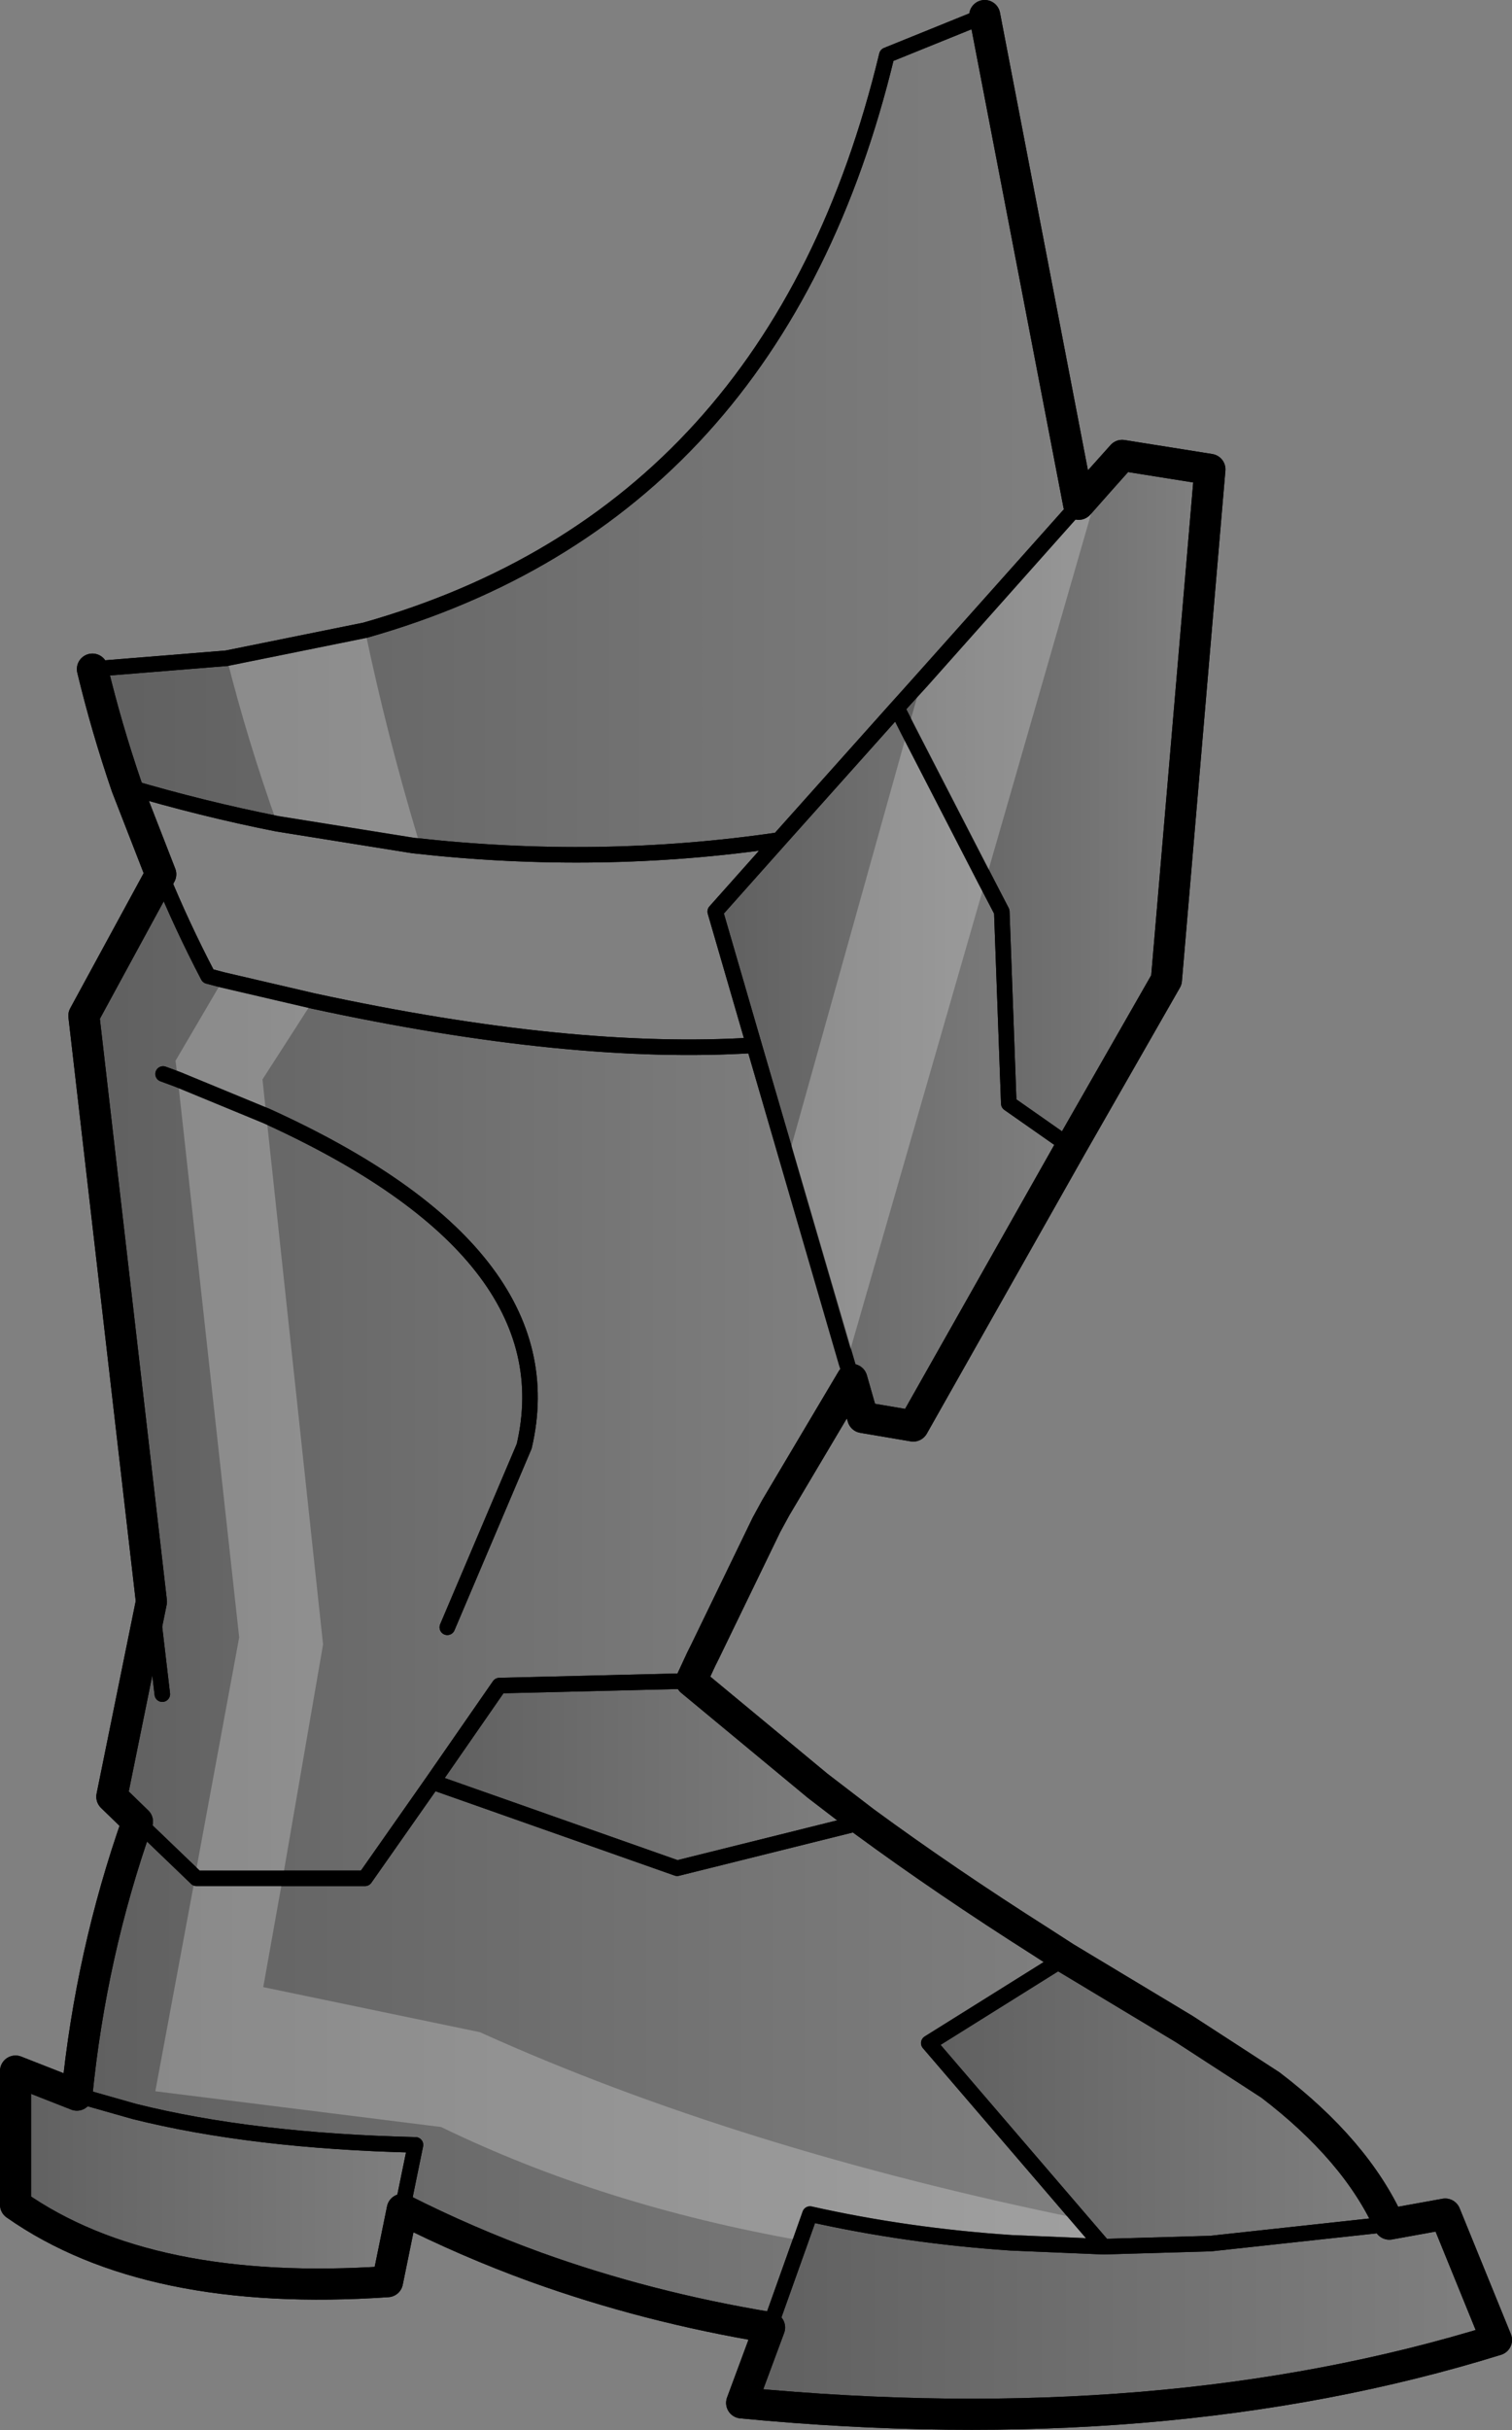<?xml version="1.0" encoding="UTF-8" standalone="no"?>
<svg xmlns:xlink="http://www.w3.org/1999/xlink" height="156.35px" width="97.35px" xmlns="http://www.w3.org/2000/svg">
  <rect width="100%" height="100%" fill="#808080" stroke="none"/>
  <g transform="matrix(1.0, 0.0, 0.0, 1.0, -211.45, -282.45)">
    <path d="M300.9 425.55 L304.5 424.9 307.8 433.0 Q286.35 439.65 259.2 437.05 L261.0 432.2 263.6 424.9 Q269.85 426.3 276.55 426.75 L282.5 427.0 289.4 426.8 300.9 425.55" fill="url(#gradient0)" fill-rule="evenodd" stroke="none"/>
    <path d="M280.05 408.4 L287.7 413.0 293.25 416.6 Q298.75 420.8 300.9 425.55 L289.4 426.8 282.5 427.0 271.25 413.9 280.05 408.4" fill="url(#gradient1)" fill-rule="evenodd" stroke="none"/>
    <path d="M267.1 399.65 Q272.35 403.5 278.5 407.4 L280.05 408.4 271.25 413.9 282.5 427.0 276.55 426.75 Q269.85 426.3 263.6 424.9 L261.0 432.2 Q253.1 430.9 245.9 428.3 241.5 426.7 237.35 424.6 L238.2 420.45 Q227.7 420.2 220.1 418.3 L216.4 417.25 Q217.3 408.15 220.3 399.65 L224.1 403.3 234.95 403.3 239.3 397.1 255.05 402.65 267.1 399.65" fill="url(#gradient2)" fill-rule="evenodd" stroke="none"/>
    <path d="M255.95 390.6 L264.1 397.35 267.1 399.65 255.05 402.65 239.3 397.1 243.6 390.9 255.95 390.6" fill="url(#gradient3)" fill-rule="evenodd" stroke="none"/>
    <path d="M266.3 371.2 L261.4 379.45 261.1 380.0 260.8 380.55 256.85 388.7 256.6 389.2 255.95 390.6 243.6 390.9 239.3 397.1 234.95 403.3 224.1 403.3 220.3 399.65 218.65 398.05 221.2 385.5 216.85 347.8 221.8 338.7 Q223.15 342.0 224.85 345.25 L225.8 345.5 231.6 346.85 Q248.25 350.45 260.0 349.7 L266.3 371.2 M221.95 351.55 L222.9 351.9 228.6 354.25 Q248.1 363.1 245.2 375.5 L240.25 387.15 245.2 375.5 Q248.1 363.1 228.6 354.25 L222.9 351.9 221.95 351.55 M221.9 391.45 L221.2 385.5 221.9 391.45" fill="url(#gradient4)" fill-rule="evenodd" stroke="none"/>
    <path d="M237.35 424.6 L236.4 429.25 Q221.0 430.3 212.45 424.3 L212.45 415.7 216.4 417.25 220.1 418.3 Q227.7 420.2 238.2 420.45 L237.35 424.6" fill="url(#gradient5)" fill-rule="evenodd" stroke="none"/>
    <path d="M280.4 356.25 L270.25 374.2 267.0 373.65 266.3 371.2 260.0 349.7 257.5 341.1 261.6 336.5 269.2 328.0 275.95 341.1 276.4 353.45 280.4 356.25" fill="url(#gradient6)" fill-rule="evenodd" stroke="none"/>
    <path d="M280.9 314.9 L283.7 311.75 289.35 312.65 286.55 345.5 280.4 356.25 276.4 353.45 275.95 341.1 269.2 328.0 280.9 314.9" fill="url(#gradient7)" fill-rule="evenodd" stroke="none"/>
    <path d="M217.4 325.5 L226.05 324.8 234.95 323.0 Q261.45 315.5 268.55 286.0 L274.85 283.45 280.9 314.9 269.2 328.0 261.6 336.5 Q250.05 338.2 238.05 336.85 L229.3 335.45 Q224.5 334.5 219.6 333.05 218.3 329.25 217.4 325.5" fill="url(#gradient8)" fill-rule="evenodd" stroke="none"/>
    <path d="M274.85 283.45 L280.9 314.9 283.7 311.75 289.35 312.65 286.55 345.5 280.4 356.25 270.25 374.2 267.0 373.65 266.3 371.2 261.4 379.45 261.1 380.0 260.8 380.55 256.85 388.7 256.6 389.2 255.95 390.6 264.1 397.35 267.1 399.65 Q272.35 403.5 278.5 407.4 L280.05 408.4 287.7 413.0 293.25 416.6 Q298.75 420.8 300.9 425.55 L304.5 424.9 307.8 433.0 Q286.35 439.65 259.2 437.05 L261.0 432.2 Q253.1 430.9 245.9 428.3 241.5 426.7 237.35 424.6 L236.4 429.25 Q221.0 430.3 212.45 424.3 L212.45 415.7 216.4 417.25 Q217.3 408.15 220.3 399.65 L218.65 398.05 221.2 385.5 216.85 347.8 221.8 338.7 219.6 333.05 Q218.3 329.25 217.4 325.5" fill="none" stroke="#000000" stroke-linecap="round" stroke-linejoin="round" stroke-width="2.0"/>
    <path d="M217.4 325.5 L226.05 324.8 234.95 323.0 Q261.45 315.5 268.55 286.0 L274.85 283.45 M219.6 333.05 Q224.5 334.5 229.3 335.45 L238.05 336.85 Q250.05 338.2 261.6 336.5 L269.2 328.0 280.9 314.9 M260.0 349.7 Q248.25 350.45 231.6 346.85 L225.8 345.5 224.85 345.25 Q223.15 342.0 221.8 338.7 M221.2 385.5 L221.9 391.45 M240.25 387.15 L245.2 375.5 Q248.1 363.1 228.6 354.25 L222.9 351.9 221.95 351.55 M280.4 356.25 L276.4 353.45 275.95 341.1 269.2 328.0 M261.6 336.5 L257.5 341.1 260.0 349.7 266.3 371.2 M239.3 397.1 L243.6 390.9 255.95 390.6 M300.9 425.55 L289.4 426.8 282.5 427.0 276.55 426.75 Q269.85 426.3 263.6 424.9 L261.0 432.2 M282.5 427.0 L271.25 413.9 280.05 408.4 M239.3 397.1 L255.05 402.65 267.1 399.65 M220.3 399.65 L224.1 403.3 234.95 403.3 239.3 397.1 M237.35 424.6 L238.2 420.45 Q227.7 420.2 220.1 418.3 L216.4 417.25" fill="none" stroke="#000000" stroke-linecap="round" stroke-linejoin="round" stroke-width="1.0"/>
    <path d="M280.9 314.9 L282.35 313.25 274.9 339.1 265.95 370.15 262.15 357.1 269.9 329.4 270.8 326.25 280.9 314.9 M226.05 324.8 L234.95 323.0 Q236.35 329.7 238.35 336.35 L238.05 336.85 229.3 335.45 Q227.4 330.15 226.05 324.8 M222.9 351.9 L222.75 350.7 225.8 345.5 231.6 346.85 228.35 351.9 228.6 354.25 232.25 388.25 229.65 403.3 224.1 403.3 229.65 403.3 228.4 410.3 242.35 413.2 Q258.95 420.7 280.95 425.2 L282.5 427.0 276.55 426.75 Q269.85 426.3 263.6 424.9 L263.0 426.6 Q250.25 424.35 239.85 419.3 L221.45 417.0 224.0 403.3 224.1 403.3 224.0 403.2 226.85 387.8 222.9 351.9 228.6 354.25 222.9 351.9 M269.9 329.4 L274.9 339.1 269.9 329.4" fill="#ffffff" fill-opacity="0.251" fill-rule="evenodd" stroke="none"/>
    <path d="M274.85 283.45 L280.9 314.9 282.35 313.25 283.7 311.75 289.35 312.65 286.55 345.5 280.4 356.25 270.25 374.2 267.0 373.65 266.3 371.2 261.4 379.45 261.1 380.0 260.8 380.55 256.85 388.7 256.6 389.2 255.95 390.6 264.1 397.35 267.1 399.65 Q272.35 403.5 278.5 407.4 L280.05 408.4 287.7 413.0 293.25 416.6 Q298.75 420.8 300.9 425.55 L304.5 424.9 307.8 433.0 Q286.35 439.65 259.2 437.05 L261.0 432.2 Q253.1 430.9 245.9 428.3 241.5 426.7 237.35 424.6 L236.4 429.25 Q221.0 430.3 212.45 424.3 L212.45 415.7 216.4 417.25 Q217.3 408.15 220.3 399.65 L218.65 398.05 221.2 385.5 216.85 347.8 221.8 338.7 219.6 333.05 Q218.3 329.25 217.4 325.5" fill="none" stroke="#000000" stroke-linecap="round" stroke-linejoin="round" stroke-width="2.0"/>
    <path d="M234.95 323.0 Q261.45 315.5 268.55 286.0 L274.85 283.45 M217.4 325.5 L226.05 324.8 234.95 323.0 M238.05 336.85 Q250.05 338.2 261.6 336.5 L269.2 328.0 270.8 326.25 280.9 314.9 M229.3 335.45 L238.05 336.85 M225.8 345.5 L224.85 345.25 Q223.15 342.0 221.8 338.7 M219.6 333.05 Q224.5 334.5 229.3 335.45 M225.8 345.5 L231.6 346.85 Q248.25 350.45 260.0 349.7 L257.5 341.1 261.6 336.5 M228.6 354.25 L222.9 351.9 221.95 351.55 M224.0 403.2 L224.1 403.3 229.65 403.3 234.95 403.3 239.3 397.1 243.6 390.9 255.95 390.6 M221.2 385.5 L221.9 391.45 M269.9 329.4 L269.2 328.0 M280.4 356.25 L276.4 353.45 275.95 341.1 274.9 339.1 269.9 329.4 M265.95 370.15 L266.3 371.2 M262.15 357.1 L265.95 370.15 M260.0 349.7 L262.15 357.1 M228.6 354.25 Q248.1 363.1 245.2 375.5 L240.25 387.15 M300.9 425.55 L289.4 426.8 282.5 427.0 276.55 426.75 Q269.85 426.3 263.6 424.9 L263.0 426.6 261.0 432.2 M280.95 425.2 L271.25 413.9 280.05 408.4 M282.5 427.0 L280.95 425.2 M239.3 397.1 L255.05 402.65 267.1 399.65 M237.35 424.6 L238.2 420.45 Q227.7 420.2 220.1 418.3 L216.4 417.25 M220.3 399.65 L224.0 403.2" fill="none" stroke="#000000" stroke-linecap="round" stroke-linejoin="round" stroke-width="1.0"/>
  </g>
  <defs>
    <linearGradient gradientTransform="matrix(-0.03, 0.0, 0.0, -0.008, 283.5, 431.35)" gradientUnits="userSpaceOnUse" id="gradient0" spreadMethod="pad" x1="-819.2" x2="819.2">
      <stop offset="0.0" stop-color="#000000" stop-opacity="0.0"/>
      <stop offset="1.0" stop-color="#000000" stop-opacity="0.251"/>
    </linearGradient>
    <linearGradient gradientTransform="matrix(-0.018, 0.0, 0.0, -0.011, 286.1, 417.7)" gradientUnits="userSpaceOnUse" id="gradient1" spreadMethod="pad" x1="-819.2" x2="819.2">
      <stop offset="0.0" stop-color="#000000" stop-opacity="0.0"/>
      <stop offset="1.0" stop-color="#000000" stop-opacity="0.251"/>
    </linearGradient>
    <linearGradient gradientTransform="matrix(-0.04, 0.0, 0.0, -0.021, 249.45, 414.65)" gradientUnits="userSpaceOnUse" id="gradient2" spreadMethod="pad" x1="-819.2" x2="819.2">
      <stop offset="0.0" stop-color="#000000" stop-opacity="0.0"/>
      <stop offset="1.0" stop-color="#000000" stop-opacity="0.251"/>
    </linearGradient>
    <linearGradient gradientTransform="matrix(-0.017, 0.0, 0.0, -0.007, 253.2, 396.65)" gradientUnits="userSpaceOnUse" id="gradient3" spreadMethod="pad" x1="-819.2" x2="819.2">
      <stop offset="0.0" stop-color="#000000" stop-opacity="0.0"/>
      <stop offset="1.0" stop-color="#000000" stop-opacity="0.251"/>
    </linearGradient>
    <linearGradient gradientTransform="matrix(-0.03, 0.0, 0.0, -0.039, 241.6, 371.0)" gradientUnits="userSpaceOnUse" id="gradient4" spreadMethod="pad" x1="-819.2" x2="819.2">
      <stop offset="0.0" stop-color="#000000" stop-opacity="0.0"/>
      <stop offset="1.0" stop-color="#000000" stop-opacity="0.251"/>
    </linearGradient>
    <linearGradient gradientTransform="matrix(-0.016, 0.0, 0.0, -0.008, 225.35, 422.55)" gradientUnits="userSpaceOnUse" id="gradient5" spreadMethod="pad" x1="-819.2" x2="819.2">
      <stop offset="0.0" stop-color="#000000" stop-opacity="0.0"/>
      <stop offset="1.0" stop-color="#000000" stop-opacity="0.251"/>
    </linearGradient>
    <linearGradient gradientTransform="matrix(-0.014, 0.0, 0.0, -0.028, 268.95, 351.1)" gradientUnits="userSpaceOnUse" id="gradient6" spreadMethod="pad" x1="-819.2" x2="819.2">
      <stop offset="0.0" stop-color="#000000" stop-opacity="0.0"/>
      <stop offset="1.0" stop-color="#000000" stop-opacity="0.251"/>
    </linearGradient>
    <linearGradient gradientTransform="matrix(-0.012, 0.0, 0.0, -0.027, 279.3, 334.0)" gradientUnits="userSpaceOnUse" id="gradient7" spreadMethod="pad" x1="-819.2" x2="819.2">
      <stop offset="0.0" stop-color="#000000" stop-opacity="0.0"/>
      <stop offset="1.0" stop-color="#000000" stop-opacity="0.251"/>
    </linearGradient>
    <linearGradient gradientTransform="matrix(-0.039, 0.0, 0.0, -0.033, 249.15, 310.45)" gradientUnits="userSpaceOnUse" id="gradient8" spreadMethod="pad" x1="-819.2" x2="819.2">
      <stop offset="0.0" stop-color="#000000" stop-opacity="0.0"/>
      <stop offset="1.0" stop-color="#000000" stop-opacity="0.251"/>
    </linearGradient>
  </defs>
</svg>
